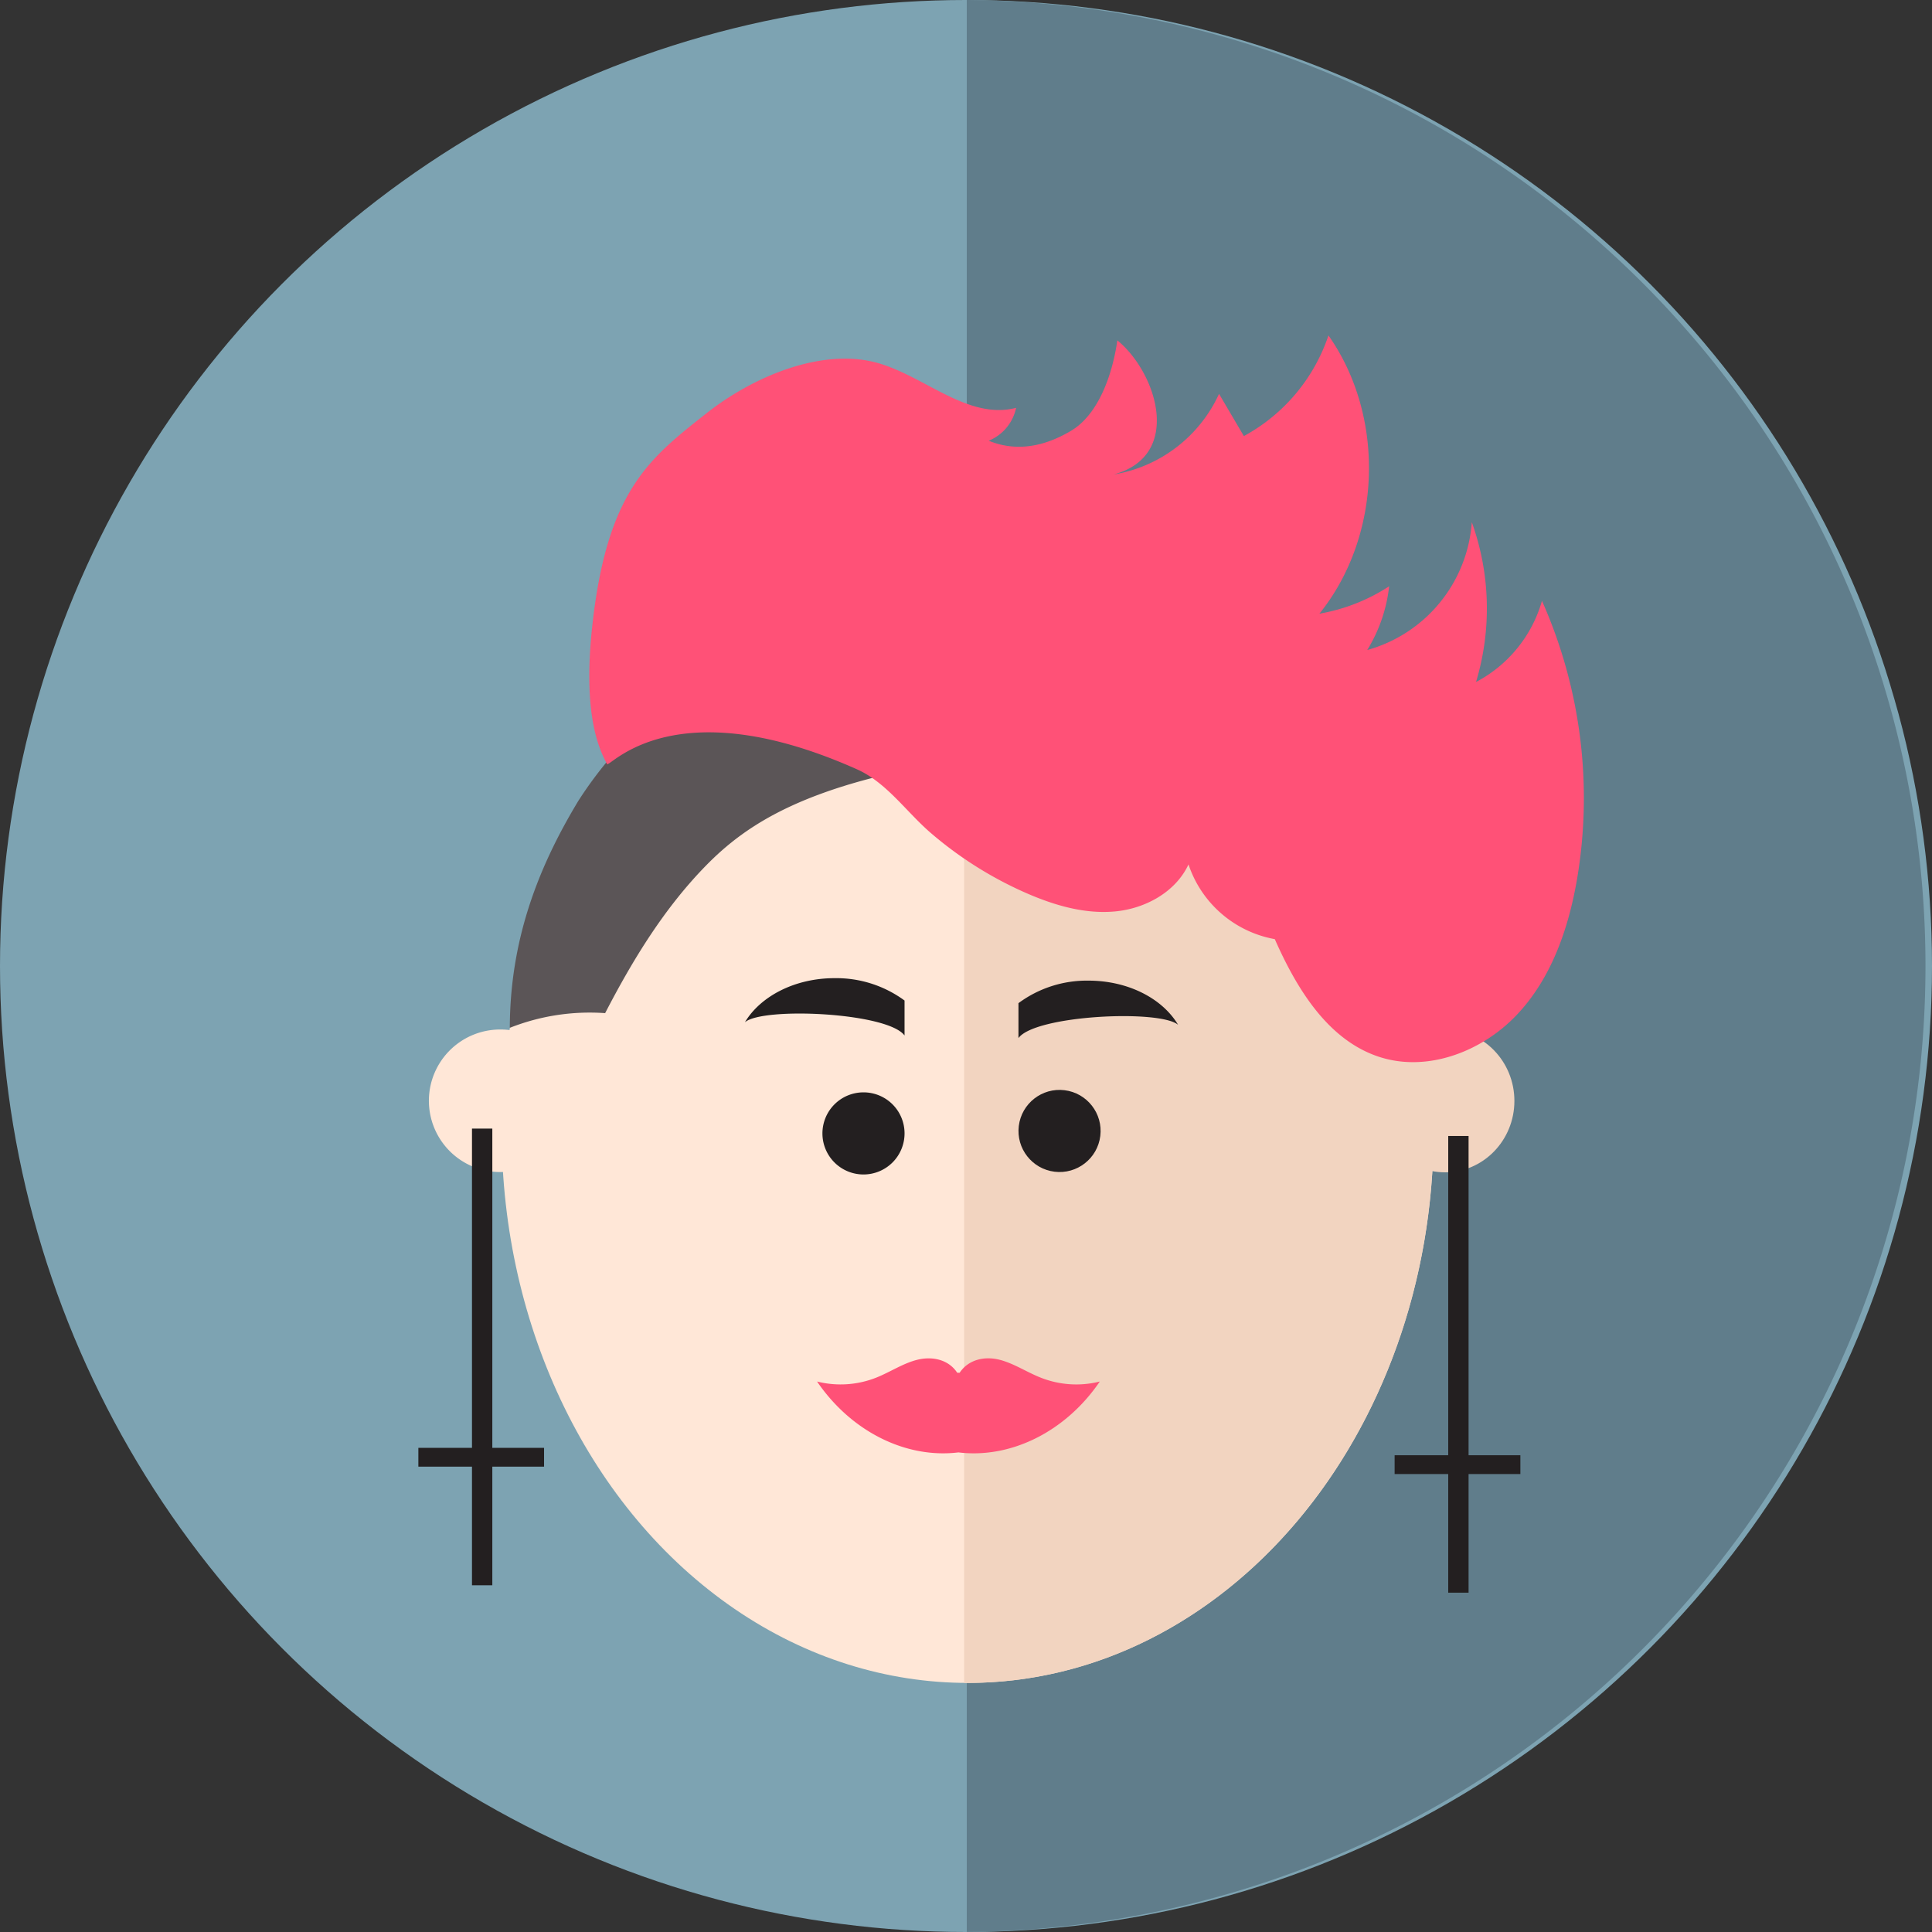 <svg id="Layer_1" data-name="Layer 1" xmlns="http://www.w3.org/2000/svg" viewBox="0 0 352.44 352.44"><rect x="0" y="0" width="352.44" height="352.44" fill="#333333" stroke="none"/><defs><style>.cls-1{fill:#7da3b2;}.cls-2{fill:#607d8b;}.cls-3{fill:#ffe7d7;}.cls-4{fill:#f2d4c0;}.cls-5{fill:#231f20;}.cls-6{fill:#ff5177;}.cls-7{fill:#5b5557;}</style></defs><circle class="cls-1" cx="176.22" cy="176.22" r="176.22"/><path class="cls-2" d="M176.36,0V352.43A176.22,176.22,0,0,0,176.36,0Z"/><ellipse class="cls-3" cx="176.52" cy="206.32" rx="85" ry="100.68"/><path class="cls-4" d="M176.52,105.63h-.64V307h.64c46.94,0,85-45.08,85-100.68S223.46,105.63,176.52,105.63Z"/><path class="cls-3" d="M91.59,187.81a13,13,0,1,0,12.65,13A12.84,12.84,0,0,0,91.59,187.81Z"/><ellipse class="cls-4" cx="263.61" cy="200.83" rx="12.65" ry="13.03"/><circle class="cls-5" cx="193.28" cy="206.31" r="7.49" transform="translate(-35.1 372.93) rotate(-82.98)"/><path class="cls-5" d="M198.56,178.89A20.93,20.93,0,0,0,185.79,183v6.37c3.07-4.2,25.83-5.25,29.12-2.42C212.08,182.18,205.83,178.89,198.56,178.89Z"/><path class="cls-5" d="M157.52,199.27a7.49,7.49,0,1,0,7.49,7.48A7.48,7.48,0,0,0,157.52,199.27Z"/><path class="cls-5" d="M135.89,186.48c3.29-2.83,26.05-1.78,29.12,2.42v-6.38a21,21,0,0,0-12.78-4.08C145,178.44,138.72,181.74,135.89,186.48Z"/><path class="cls-6" d="M189.72,251.26c-2.5-1-4.85-2.58-7.42-3.22s-5.57-.13-7.24,2.38h-.44c-1.66-2.51-4.66-3-7.23-2.38s-4.93,2.21-7.42,3.22a17.64,17.64,0,0,1-10.92.76c6.22,9.12,16.19,14.1,25.79,12.93,9.61,1.17,19.58-3.81,25.79-12.93A17.6,17.6,0,0,1,189.72,251.26Z"/><path class="cls-7" d="M105.53,146.05C97.77,158.87,93.05,172,93,187.5a39.56,39.56,0,0,1,17.39-2.68c5-9.67,10.75-19.1,18.37-26.89s18.61-14.91,46.16-19.2c-6.69-4.43-58.25-6.17-58.25-6.17A74,74,0,0,0,105.53,146.05Z"/><path class="cls-6" d="M269.26,124.41a46.43,46.43,0,0,0-.77-29.15,26.14,26.14,0,0,1-19.08,23.32,27.94,27.94,0,0,0,4-11.63,33.81,33.81,0,0,1-12.72,5c11.4-14.14,12.1-35.9,1.65-50.76a32.74,32.74,0,0,1-15.43,18.36l-4.53-7.7a25.79,25.79,0,0,1-19.24,14.71c12.71-3.41,7.9-18.59.69-24.47-.88,6.14-3.39,13.5-8.47,16.51s-10.12,3.79-15,1.8a8.3,8.3,0,0,0,5-6c-8.63,2.23-16.36-5.51-24.89-8.08-10.31-3.1-23.05,2.36-31.5,9-10.52,8.29-18.22,14.17-20.92,38.79-1.76,16.12,1.16,22.42,2.7,25.3.82.27,12.48-13.83,45.58.93,5.44,2.43,9,7.78,13.51,11.65a69.55,69.55,0,0,0,17.54,11c5.08,2.2,10.58,3.8,16.09,3.27s11-3.55,13.34-8.57a20.41,20.41,0,0,0,15.74,13.63c4,9.05,9.72,18.49,19.15,21.51,8.75,2.8,18.66-1,25-7.7s9.45-15.78,11-24.83a88.48,88.48,0,0,0-6.41-50.69A24.23,24.23,0,0,1,269.26,124.41Z"/><polygon class="cls-5" points="89.81 205.88 86.1 205.88 86.1 264.12 76.32 264.12 76.32 267.55 86.1 267.55 86.1 289.19 89.81 289.19 89.81 267.55 99.25 267.55 99.25 264.12 89.81 264.12 89.81 205.88"/><polygon class="cls-5" points="267.9 207.23 264.19 207.23 264.19 265.47 254.41 265.47 254.41 268.9 264.19 268.9 264.19 290.54 267.9 290.54 267.9 268.9 277.35 268.9 277.35 265.47 267.9 265.47 267.9 207.23"/></svg>